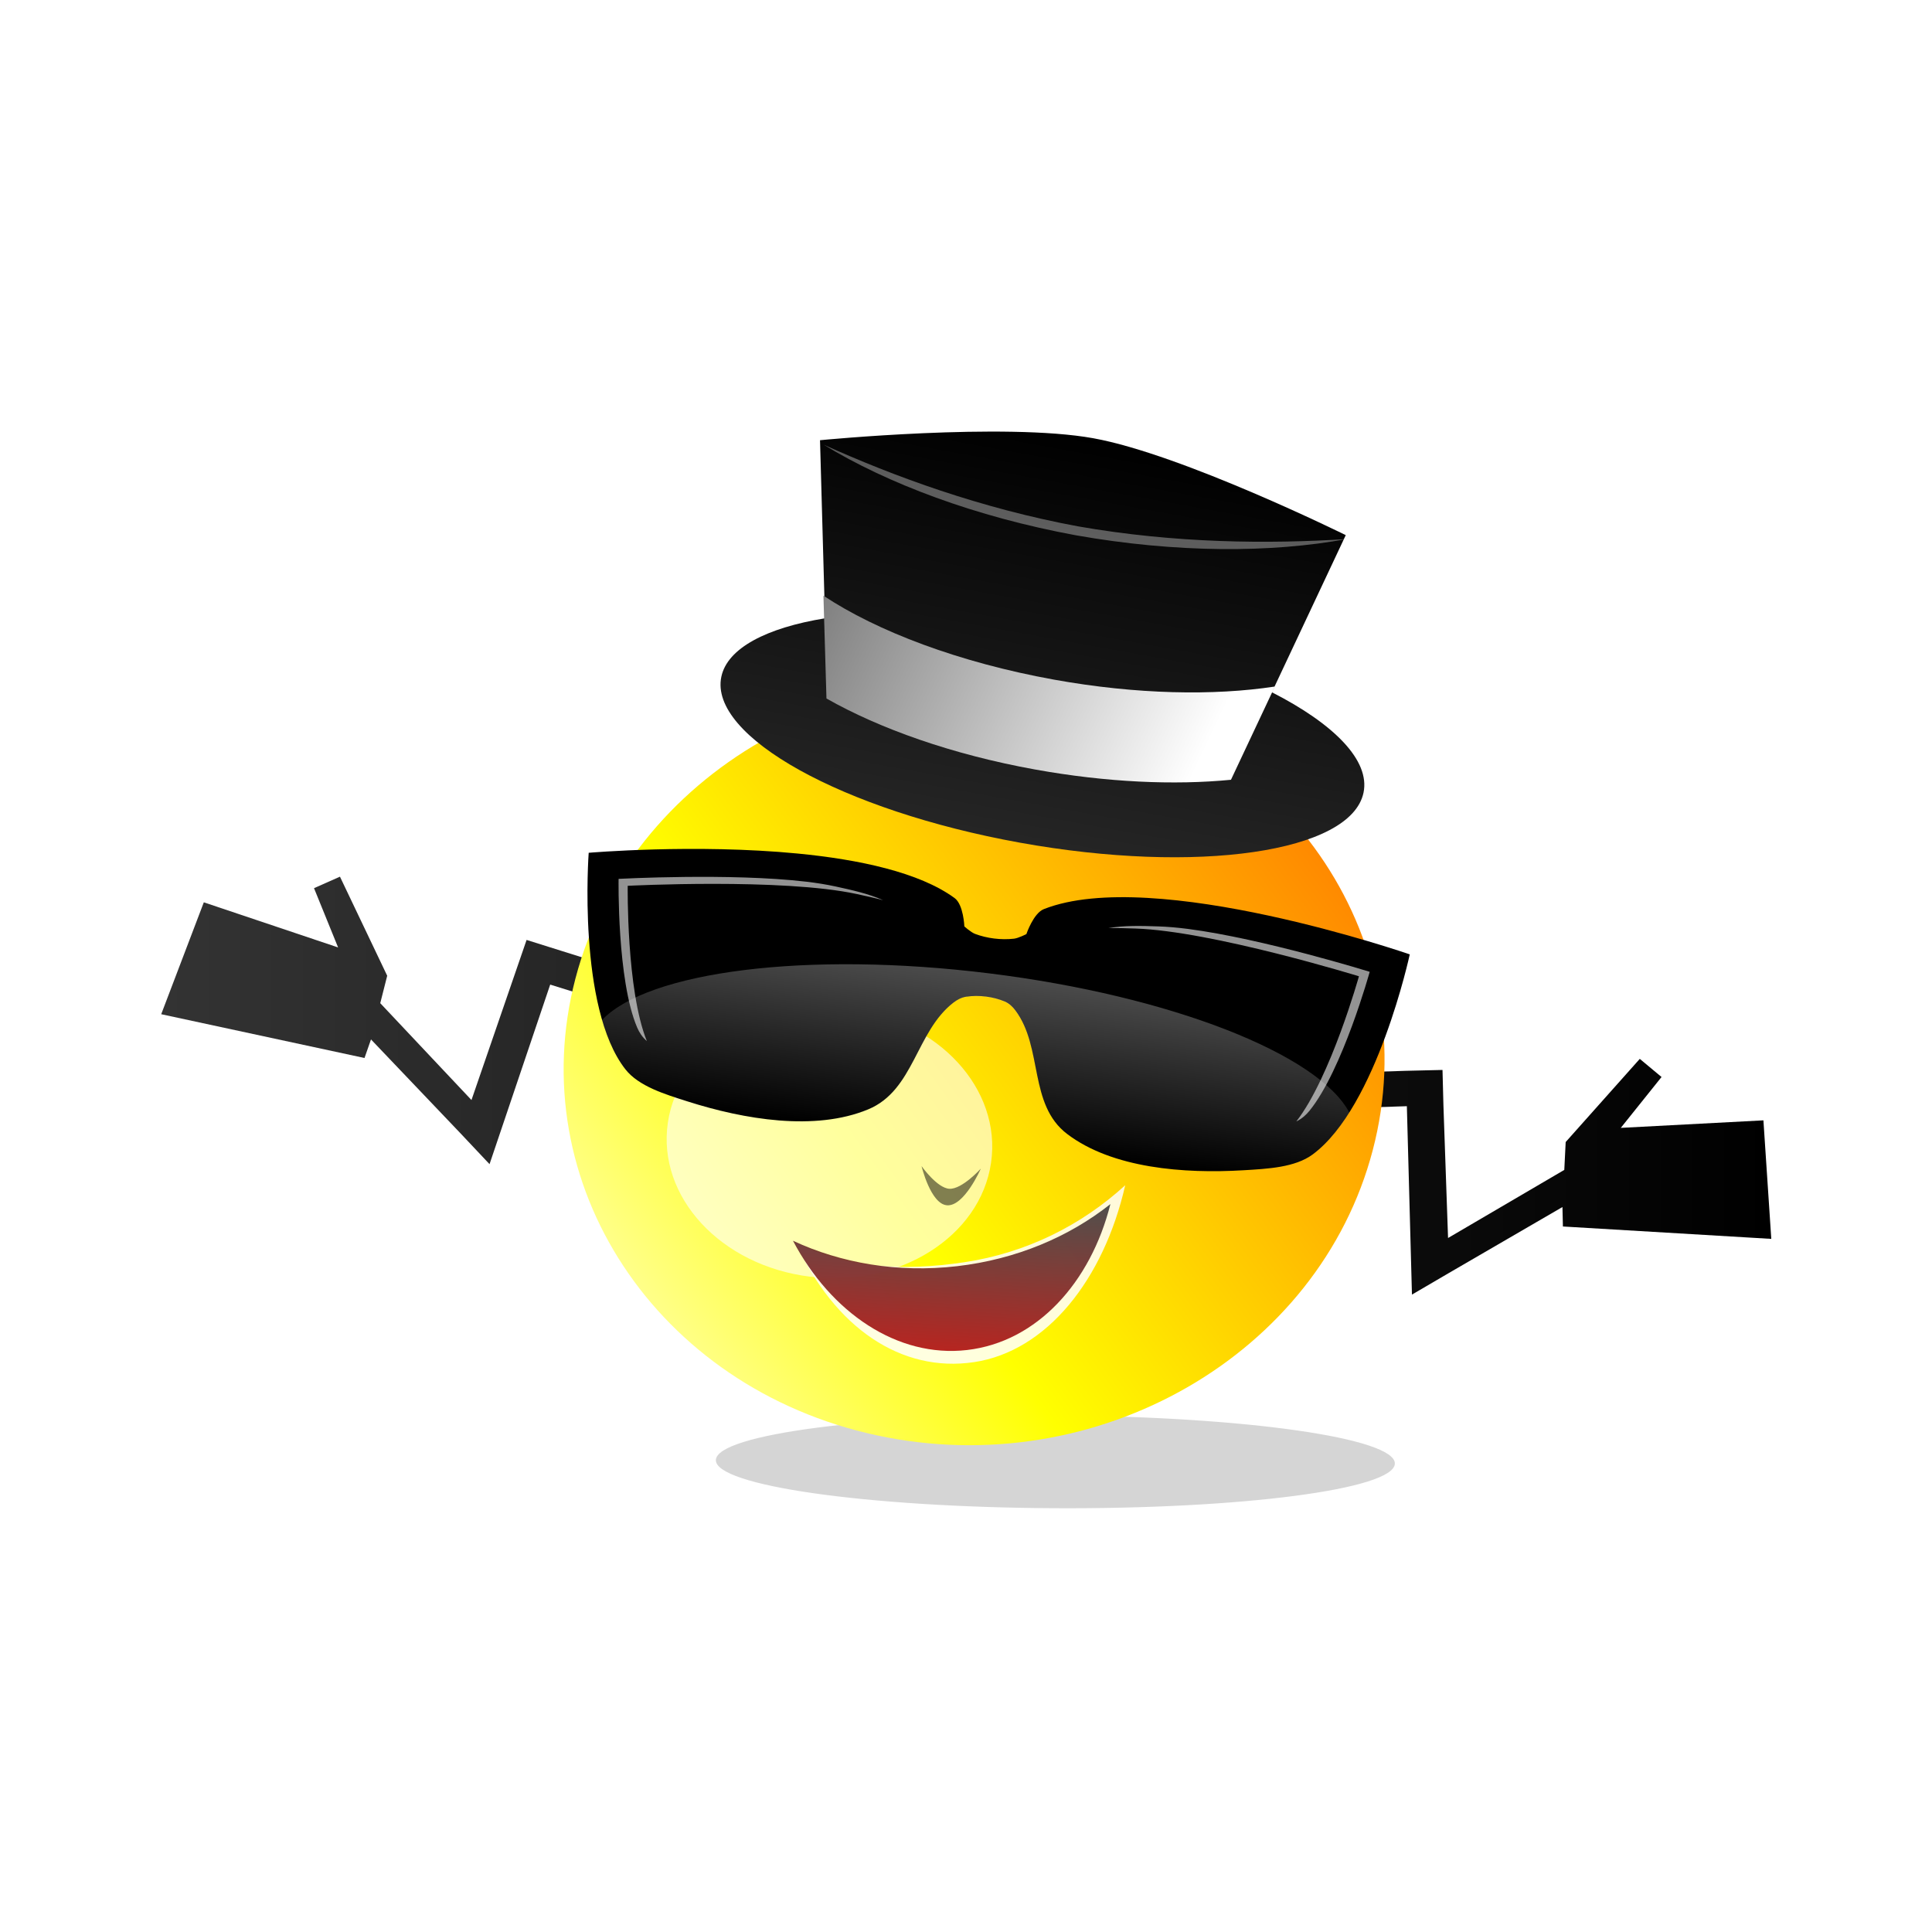 <svg:svg xmlns:dc="http://purl.org/dc/elements/1.1/" xmlns:ns1="http://sodipodi.sourceforge.net/DTD/sodipodi-0.dtd" xmlns:ns2="http://www.inkscape.org/namespaces/inkscape" xmlns:ns3="http://www.w3.org/1999/xlink" xmlns:ns5="http://creativecommons.org/ns#" xmlns:rdf="http://www.w3.org/1999/02/22-rdf-syntax-ns#" xmlns:svg="http://www.w3.org/2000/svg" height="983.992" id="svg2" version="1.0" viewBox="-32.019 -167.416 983.992 983.992" width="983.992" ns1:docname="Weird Tiki Face.svg" ns1:version="0.32" ns2:output_extension="org.inkscape.output.svg.inkscape" ns2:version="0.47 r22583">
  <svg:title id="title4120">Cool Dapper Shruggy Smiley</svg:title>
  <ns1:namedview bordercolor="#666666" borderopacity="1.0" gridtolerance="10000" guidetolerance="10" id="base" objecttolerance="10" pagecolor="#ffffff" showgrid="false" ns2:current-layer="layer1" ns2:cx="-494.28571" ns2:cy="378.75237" ns2:document-units="px" ns2:pageopacity="0.0" ns2:pageshadow="2" ns2:showpageshadow="false" ns2:window-height="732" ns2:window-maximized="0" ns2:window-width="1264" ns2:window-x="-4" ns2:window-y="-4" ns2:zoom="0.175" />
  <svg:defs id="defs4">
    <svg:filter color-interpolation-filters="sRGB" height="1.875" id="filter4255" width="1.108" x="-.054" y="-.437" ns2:collect="always">
      <svg:feGaussianBlur id="feGaussianBlur4257" stdDeviation="1.197" ns2:collect="always" />
    </svg:filter>
    <svg:linearGradient gradientUnits="userSpaceOnUse" id="linearGradient3075" x1="520.75" x2="412.09" y1="317.36" y2="317.36" ns2:collect="always" ns3:href="#linearGradient3005" />
    <svg:linearGradient id="linearGradient3005">
      <svg:stop id="stop3007" offset="0" style="stop-color:#000000" />
      <svg:stop id="stop3009" offset="1" style="stop-color:#333333" />
    </svg:linearGradient>
    <svg:linearGradient gradientUnits="userSpaceOnUse" id="linearGradient3077" x1="337.14" x2="400" y1="416.48" y2="347.86" ns2:collect="always" ns3:href="#linearGradient3899" />
    <svg:linearGradient id="linearGradient3899">
      <svg:stop id="stop3901" offset="0" style="stop-color:#ffffff" />
      <svg:stop id="stop3907" offset="0.4" style="stop-color:#ffff00" />
      <svg:stop id="stop3903" offset="1" style="stop-color:#ff6600" />
    </svg:linearGradient>
    <svg:filter color-interpolation-filters="sRGB" height="2.002" id="filter3810" width="2.002" x="-.501" y="-.501" ns2:collect="always">
      <svg:feGaussianBlur id="feGaussianBlur3812" stdDeviation="13.119" ns2:collect="always" />
    </svg:filter>
    <svg:linearGradient gradientTransform="matrix(.872 0 0 .872 47.153 740.13)" gradientUnits="userSpaceOnUse" id="linearGradient3081" x1="369.21" x2="369.21" y1="370.34" y2="388.36" ns2:collect="always">
      <svg:stop id="stop3893" offset="0" style="stop-color:#ffffff" />
      <svg:stop id="stop3895" offset="1" style="stop-color:#ffffff;stop-opacity:0" />
    </svg:linearGradient>
    <svg:linearGradient gradientTransform="matrix(1 -.002 .002 1 38.884 13.155)" gradientUnits="userSpaceOnUse" id="linearGradient3083" x1="369.54" x2="369.54" y1="1094.9" y2="1081.7" ns2:collect="always">
      <svg:stop id="stop3923" offset="0" style="stop-color:#aa0000" />
      <svg:stop id="stop3925" offset="1" style="stop-color:#333333" />
    </svg:linearGradient>
    <svg:linearGradient gradientUnits="userSpaceOnUse" id="linearGradient3085" x1="323.57" x2="323.57" y1="1042" y2="1089.8" ns2:collect="always" ns3:href="#linearGradient3005" />
    <svg:linearGradient gradientUnits="userSpaceOnUse" id="linearGradient3087" x1="332.77" x2="300.77" y1="1066.4" y2="1059.2" ns2:collect="always">
      <svg:stop id="stop3015" offset="0" style="stop-color:#ffffff" />
      <svg:stop id="stop3017" offset="1" style="stop-color:#808080" />
    </svg:linearGradient>
  </svg:defs>
  <svg:g id="layer1" transform="translate(0 -382.36)" ns2:groupmode="layer" ns2:label="Layer 1">
    <svg:g id="g4259" transform="matrix(7.547 0 0 7.208 -2596.9 -6568.4)">
      <svg:path d="m478.81 386.52c0 1.813-11.872 3.283-26.516 3.283-14.645 0-26.517-1.47-26.517-3.283s11.872-3.283 26.517-3.283 26.516 1.47 26.516 3.283z" id="path4214" style="opacity:.404;filter:url(#filter4255);fill:#000000" transform="matrix(.864 .005 -.038 .998 34.982 656.37)" ns1:cx="452.29581" ns1:cy="386.51651" ns1:rx="26.516504" ns1:ry="3.2829957" ns1:type="arc" />
      <svg:g id="g4896" transform="translate(-61.364 8.081)">
        <svg:path d="m424.16 302.59-1.75 0.812 1.625 4.188-9.062-3.188-2.875 7.906 13.719 3.094 0.438-1.312 6.031 6.625 1.969 2.188 4.094-12.688 4.406 1.438 0.75-2.375-4.375-1.438-2.375-0.781-0.781 2.375-2.938 8.938-6.156-6.844 0.469-1.938-3.188-7zm87.719 12.875-5 5.875-0.094 1.969-7.844 4.812-0.312-9.375-0.062-2.5-2.5 0.062-4.625 0.156 0.094 2.5 4.625-0.156 0.344 13.312 2.5-1.531 7.656-4.656 0.031 1.375 14.062 0.875-0.531-8.375-9.625 0.531 2.75-3.594-1.469-1.281z" id="rect4497" style="fill:url(#linearGradient3075)" transform="translate(0 692.36)" />
        <svg:g id="g4533">
          <svg:path d="m400 379.29c0 17.358-14.071 31.429-31.429 31.429s-31.429-14.071-31.429-31.429 14.071-31.429 31.429-31.429 31.429 14.071 31.429 31.429z" id="path3831" style="fill:url(#linearGradient3077)" transform="matrix(.856 .193 -.209 .834 230.73 620.75)" ns1:cx="368.57144" ns1:cy="379.28571" ns1:rx="31.428572" ns1:ry="31.428572" ns1:type="arc" />
          <svg:path d="m400 379.29c0 17.358-14.071 31.429-31.429 31.429s-31.429-14.071-31.429-31.429 14.071-31.429 31.429-31.429 31.429 14.071 31.429 31.429z" id="path3842" style="fill:url(#linearGradient3077)" transform="matrix(.849 .11 -.116 .84 198.37 648.61)" ns1:cx="368.57144" ns1:cy="379.28571" ns1:rx="31.428572" ns1:ry="31.428572" ns1:type="arc" />
          <svg:path d="m400 379.29c0 17.358-14.071 31.429-31.429 31.429s-31.429-14.071-31.429-31.429 14.071-31.429 31.429-31.429 31.429 14.071 31.429 31.429z" id="path3032" style="opacity:.783;filter:url(#filter3810);fill:#ffffff" transform="matrix(.347 .045 -.042 .301 345.23 883)" ns1:cx="368.57144" ns1:cy="379.28571" ns1:rx="31.428572" ns1:ry="31.428572" ns1:type="arc" />
          <svg:g id="g3909" transform="matrix(.88 .114 -.106 .767 255.48 144.18)">
            <svg:path d="m353.8 1054.5c-7.842 0.251-15.749 2.272-15.749 2.272s0.813 14.162 5.127 19.187c1.193 1.39 3.247 1.811 5.035 2.21 4.453 0.995 9.916 1.294 13.692-1.306 3.248-2.237 2.744-7.559 5.25-10.605 0.237-0.289 0.536-0.562 0.89-0.682 0.94-0.319 2.038-0.319 2.978 0 0.354 0.12 0.653 0.393 0.89 0.682 2.506 3.046 2.001 8.368 5.25 10.605 3.776 2.6 9.239 2.301 13.692 1.306 1.788-0.399 3.841-0.82 5.035-2.21 4.314-5.025 5.127-19.187 5.127-19.187s-20.249-5.15-28.06 0c-0.744 0.49-1.044 2.456-1.044 2.456s-0.554 0.462-0.89 0.558c-0.954 0.274-2.024 0.274-2.978 0-0.337-0.097-0.89-0.558-0.89-0.558s-0.3-1.966-1.044-2.456c-2.929-1.931-7.606-2.423-12.311-2.272z" id="path3844" style="fill:#000000" ns1:nodetypes="ccssaaaaaasscscaacsc" />
            <svg:g id="g3873" style="opacity:.577" transform="matrix(.872 0 0 .872 47.594 136.12)">
              <svg:path d="m352.22 1056c-6.609 0.051-16.219 2.116-16.219 2.116s1.118 10.538 3.469 15.202c0.239 0.475 0.573 0.939 1 1.269-2.417-5.024-3.594-15.867-3.594-15.867s13.272-2.812 19.906-2.086c0.755 0.082 1.554 0.169 2.344 0.302-1.341-0.494-2.882-0.663-4.281-0.816-0.785-0.086-1.681-0.128-2.625-0.121z" id="path3857" style="fill:#ffffff" />
              <svg:path d="m385.84 1056c6.609 0.051 16.219 2.116 16.219 2.116s-1.118 10.538-3.469 15.202c-0.239 0.475-0.573 0.939-1 1.269 2.417-5.024 3.594-15.867 3.594-15.867s-13.272-2.812-19.906-2.086c-0.755 0.082-1.554 0.169-2.344 0.302 1.341-0.494 2.882-0.663 4.281-0.816 0.785-0.086 1.681-0.128 2.625-0.121z" id="path3871" style="fill:#ffffff" />
            </svg:g>
            <svg:path d="m369.53 1063.2c-14.005 0-25.722 3.661-28.653 8.56 0.626 1.669 1.373 3.158 2.29 4.226 1.193 1.39 3.255 1.809 5.044 2.208 4.453 0.995 9.91 1.292 13.686-1.309 3.248-2.237 2.756-7.559 5.262-10.605 0.237-0.289 0.518-0.561 0.872-0.681 0.94-0.319 2.032-0.319 2.972 0 0.354 0.12 0.662 0.393 0.9 0.681 2.506 3.046 2.013 8.368 5.262 10.605 3.776 2.6 9.233 2.303 13.686 1.309 1.788-0.4 3.85-0.818 5.044-2.208 0.917-1.068 1.664-2.556 2.29-4.226-2.931-4.899-14.648-8.56-28.653-8.56z" id="path3879" style="opacity:.298;fill:url(#linearGradient3081)" />
          </svg:g>
          <svg:g id="g3827" transform="matrix(.715 .041 -.014 .829 187 93.695)">
            <svg:path d="m413.23 1108.1c-6.852 1.268-13.206-2.287-17.009-9.357 4.729 1.961 10.099 1.974 15.935 0.895 5.846-1.081 11.013-3.717 15.043-7.307-1.872 8.128-7.112 14.502-13.969 15.77z" id="path3030" style="opacity:.856;fill:#ffffff" ns1:nodetypes="ccscc" />
            <svg:path d="m412.56 1107.1c-6.559 1.01-12.9-2.549-16.598-8.493 4.548 1.676 9.92 2.264 15.506 1.403 5.596-0.862 10.53-3.029 14.365-6.004-1.735 6.787-6.71 12.083-13.273 13.094z" id="path3916" style="opacity:.856;fill:url(#linearGradient3083)" />
          </svg:g>
          <svg:g id="g3021" transform="matrix(.841 .159 -.164 .816 377.55 62.966)">
            <svg:path d="m319.07 1042c-7.131 0-21.094 4.281-21.094 4.281l3.281 14.781c-4.357 1.674-7.062 3.954-7.062 6.438 0 5.16 11.555 9.344 25.781 9.344s25.75-4.183 25.75-9.344c0-2.786-3.388-5.288-8.719-7l3.156-14.219s-13.963-4.281-21.094-4.281z" id="path3931" style="fill:url(#linearGradient3085)" />
            <svg:path d="m300.77 1059.2 1.906 8.531c4.577 1.711 10.626 2.781 17.281 2.781 5.743 0 11.031-0.781 15.312-2.094l1.875-8.438c-4.552 1.69-10.57 2.75-17.188 2.75-7.619 0-14.468-1.369-19.188-3.531z" id="path3946" style="fill:url(#linearGradient3087)" />
            <svg:path d="m298.33 1046.6c5.561 2.284 12.903 3.727 20.973 3.759 8.07-0.032 15.412-1.475 20.973-3.759-5.97 1.593-13.172 2.939-20.973 2.981-7.801-0.042-15.004-1.389-20.973-2.981z" id="path3953" style="opacity:.346;fill:#ffffff" ns1:nodetypes="ccccc" />
          </svg:g>
          <svg:path d="m463.41 1015.4s0.61 2.68 1.716 2.769c1.166 0.094 2.282-2.589 2.282-2.589s-1.263 1.47-2.121 1.422c-0.832-0.047-1.878-1.602-1.878-1.602z" id="path3865" style="opacity:.496;fill:#000000" ns1:nodetypes="cacac" />
        </svg:g>
      </svg:g>
    </svg:g>
  </svg:g>
</svg:svg>